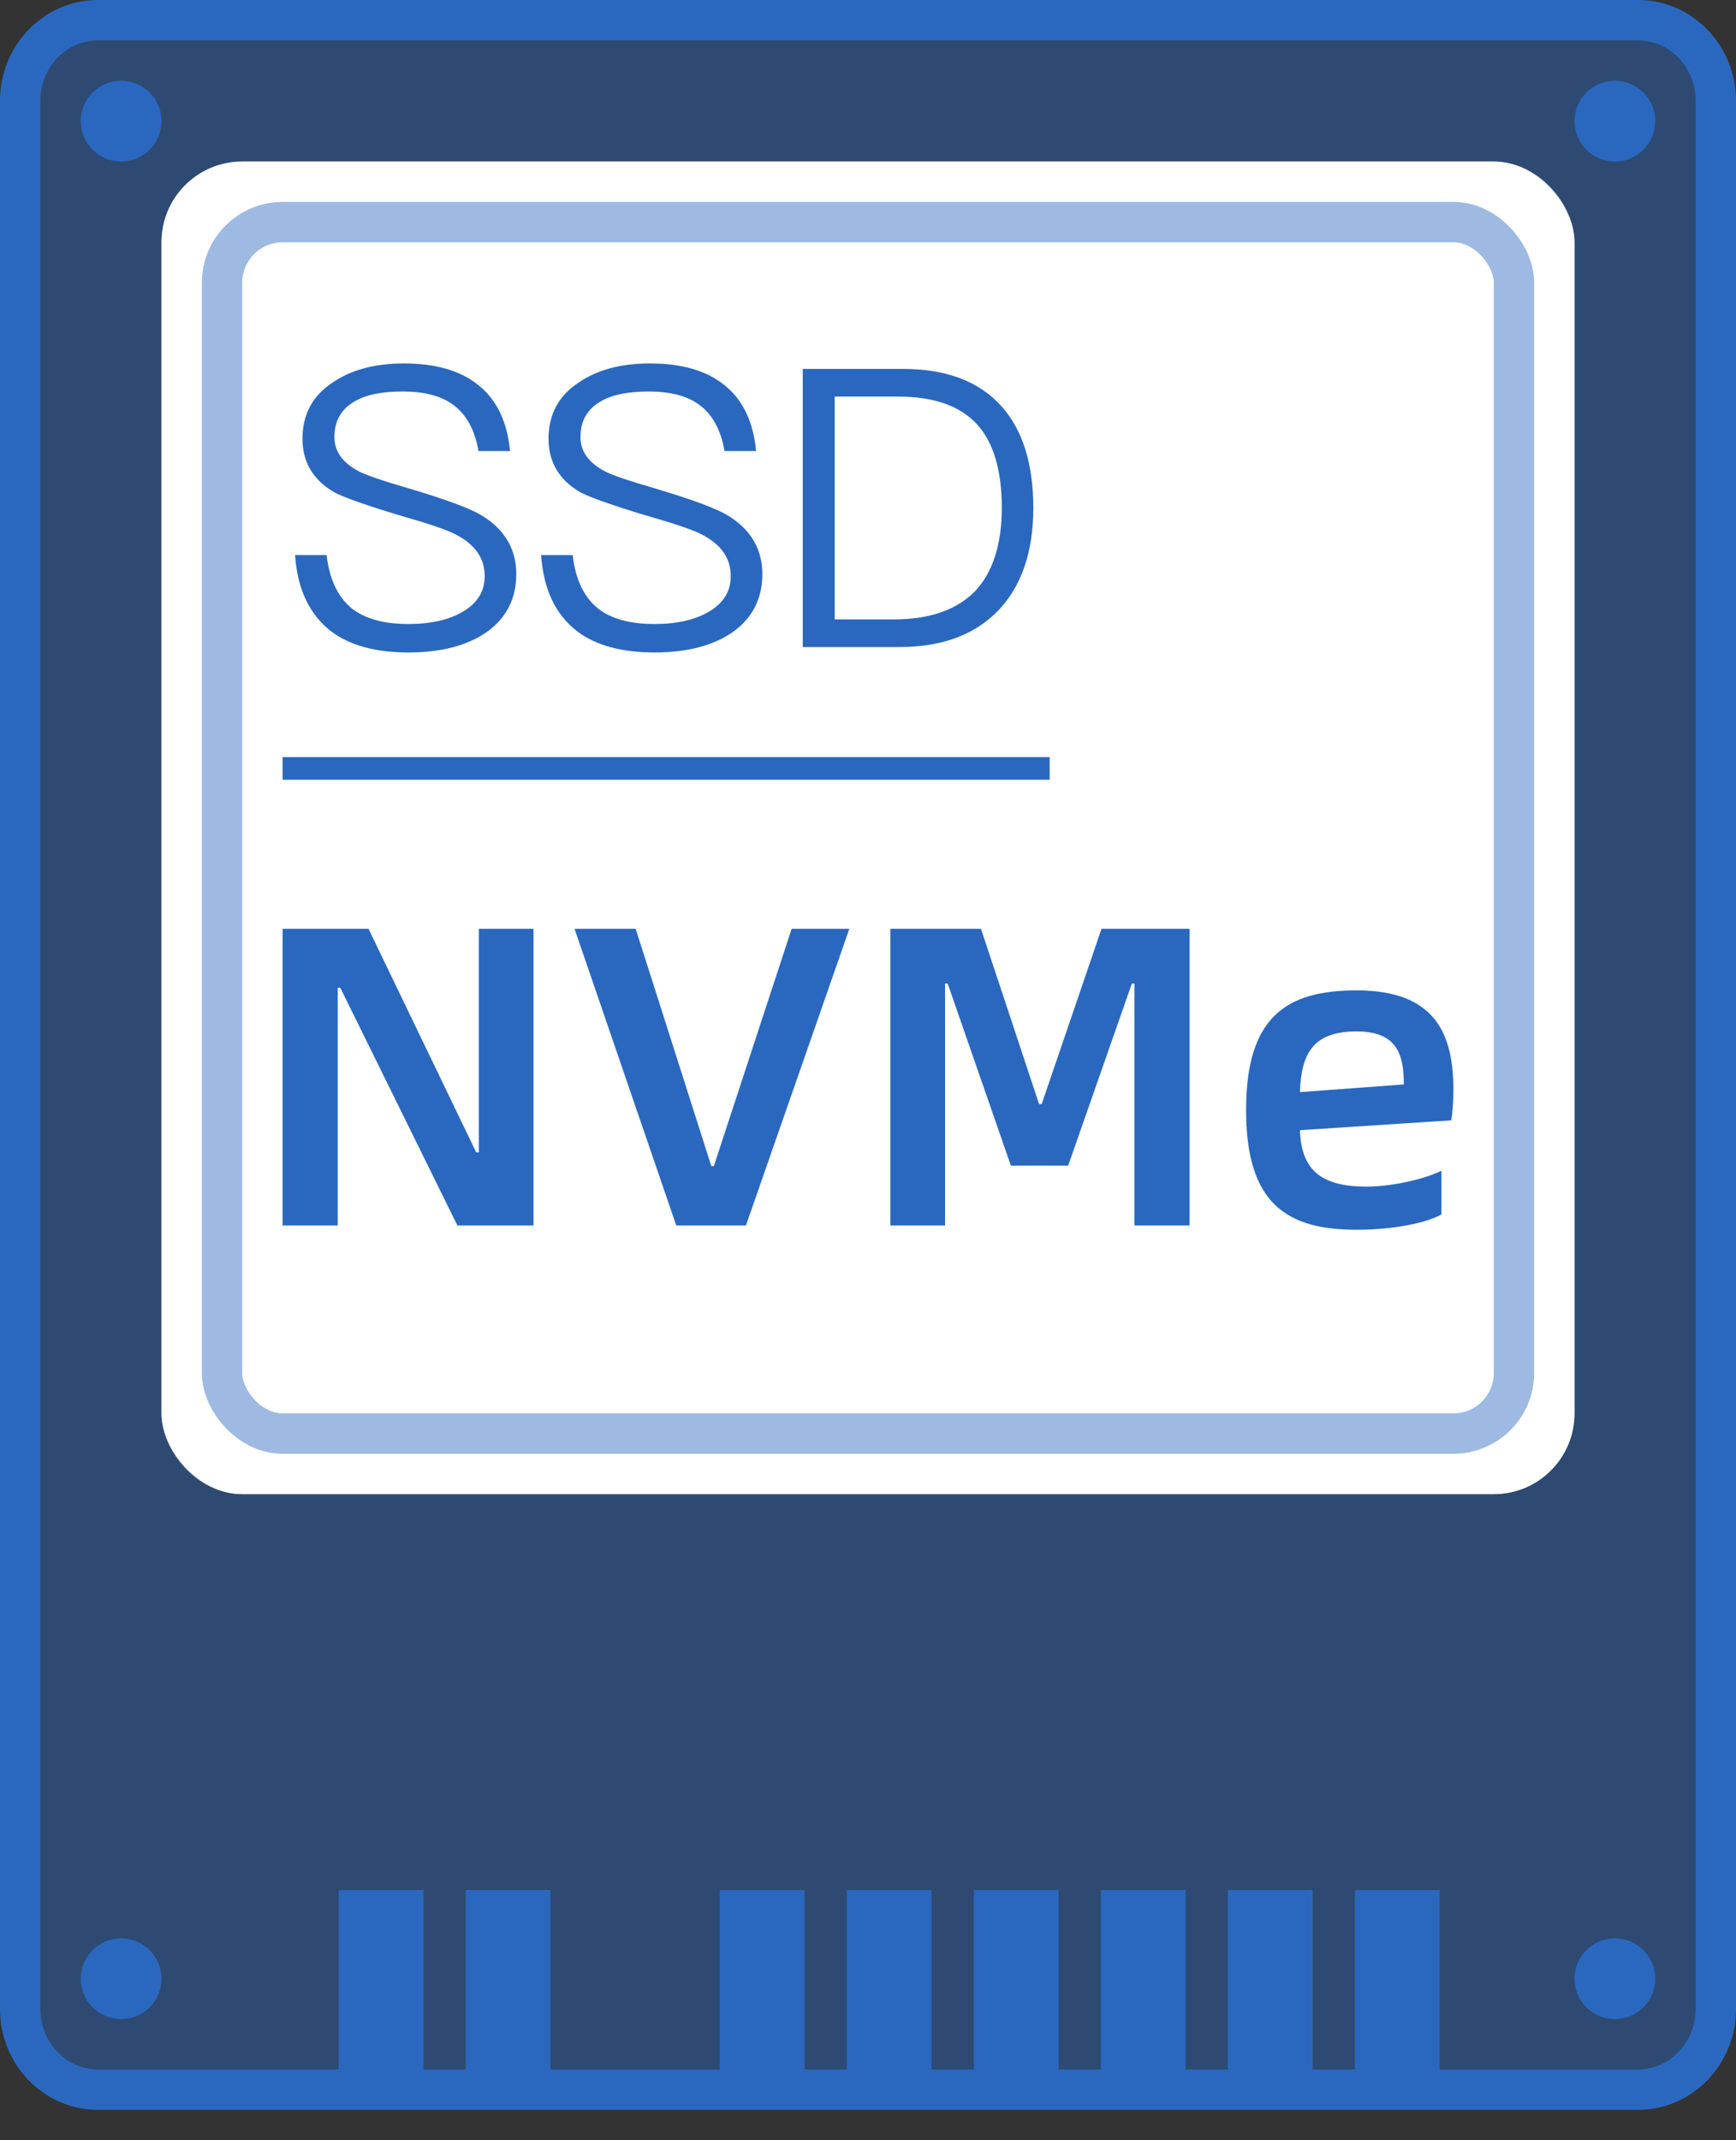 <svg width="43" height="53" viewBox="0 0 43 53" fill="none" xmlns="http://www.w3.org/2000/svg">
<rect x="0" y="0" width="43" height="53" fill="#333333" stroke="none"/>
<path d="M0.5 2.499C0.5 1.381 1.376 0.5 2.424 0.5H40.576C41.624 0.5 42.5 1.381 42.5 2.499V49.748C42.5 50.866 41.624 51.747 40.576 51.747H2.424C1.376 51.747 0.5 50.866 0.5 49.748V2.499Z" fill="#2A68BF" fill-opacity="0.45" stroke="#2A68BF"/>
<rect x="8.391" y="46.804" width="2.098" height="5.196" fill="#2A68BF"/>
<rect x="11.537" y="46.804" width="2.098" height="5.196" fill="#2A68BF"/>
<rect x="17.829" y="46.804" width="2.098" height="5.196" fill="#2A68BF"/>
<rect x="20.976" y="46.804" width="2.098" height="5.196" fill="#2A68BF"/>
<rect x="24.122" y="46.804" width="2.098" height="5.196" fill="#2A68BF"/>
<rect x="27.269" y="46.804" width="2.098" height="5.196" fill="#2A68BF"/>
<rect x="30.414" y="46.804" width="2.098" height="5.196" fill="#2A68BF"/>
<rect x="33.56" y="46.804" width="2.098" height="5.196" fill="#2A68BF"/>
<rect x="4" y="4" width="35" height="33" rx="2" fill="white"/>
<rect x="4.5" y="4.5" width="34" height="32" rx="1.5" stroke="white" stroke-opacity="0.45"/>
<rect x="5" y="5" width="33" height="31" rx="2" fill="white"/>
<rect x="5.5" y="5.5" width="32" height="30" rx="1.5" stroke="#2A68BF" stroke-opacity="0.45"/>
<path d="M7 30.348V23H9.128L11.796 28.537H11.86V23H13.215V30.348H11.33L8.429 24.461H8.366V30.348H7Z" fill="#2A68BF"/>
<path d="M16.751 30.348L14.231 23H15.745L17.619 28.876H17.682L19.609 23H21.038L18.476 30.348H16.751Z" fill="#2A68BF"/>
<path d="M22.054 30.348V23H24.298L25.738 27.341H25.802L27.284 23H29.465V30.348H28.099V24.355H28.036L26.458 28.865H25.039L23.473 24.355H23.409V30.348H22.054Z" fill="#2A68BF"/>
<path d="M36 26.991C36 27.277 35.979 27.542 35.947 27.743L32.199 27.987C32.231 28.95 32.697 29.384 33.84 29.384C34.528 29.384 35.312 29.183 35.704 28.992V30.072C35.365 30.273 34.539 30.453 33.607 30.453C31.871 30.453 30.865 29.808 30.865 27.489C30.865 25.17 31.871 24.525 33.607 24.525C35.587 24.525 36 25.647 36 26.991ZM32.199 27.044L34.772 26.854C34.772 26.144 34.624 25.541 33.607 25.541C32.548 25.541 32.231 26.06 32.199 27.044Z" fill="#2A68BF"/>
<circle cx="3" cy="3" r="1" fill="#2A68BF"/>
<circle cx="3" cy="49" r="1" fill="#2A68BF"/>
<circle cx="40" cy="3" r="1" fill="#2A68BF"/>
<circle cx="40" cy="49" r="1" fill="#2A68BF"/>
<path d="M10.01 9C10.781 9 11.399 9.174 11.842 9.531C12.306 9.897 12.566 10.447 12.633 11.17H11.852C11.765 10.669 11.572 10.302 11.273 10.061C10.965 9.81 10.53 9.695 9.971 9.695C9.46 9.695 9.064 9.772 8.775 9.945C8.447 10.138 8.283 10.428 8.283 10.823C8.283 11.17 8.476 11.45 8.871 11.662C9.045 11.759 9.469 11.903 10.135 12.097C11.042 12.367 11.64 12.588 11.929 12.762C12.498 13.109 12.788 13.592 12.788 14.219C12.788 14.817 12.547 15.299 12.064 15.646C11.582 15.984 10.936 16.157 10.116 16.157C9.305 16.157 8.669 15.984 8.206 15.637C7.666 15.222 7.367 14.595 7.309 13.746H8.09C8.158 14.344 8.37 14.788 8.717 15.068C9.035 15.318 9.498 15.453 10.116 15.453C10.675 15.453 11.138 15.347 11.486 15.135C11.833 14.923 12.006 14.633 12.006 14.267C12.006 13.833 11.775 13.495 11.322 13.254C11.129 13.138 10.637 12.974 9.865 12.752C9.035 12.502 8.505 12.309 8.283 12.193C7.752 11.884 7.492 11.441 7.492 10.862C7.492 10.264 7.743 9.791 8.254 9.463C8.707 9.154 9.296 9 10.01 9Z" fill="#2A68BF"/>
<path d="M16.105 9C16.876 9 17.494 9.174 17.937 9.531C18.4 9.897 18.661 10.447 18.728 11.17H17.947C17.86 10.669 17.667 10.302 17.368 10.061C17.059 9.81 16.625 9.695 16.066 9.695C15.555 9.695 15.159 9.772 14.87 9.945C14.542 10.138 14.378 10.428 14.378 10.823C14.378 11.17 14.571 11.45 14.966 11.662C15.14 11.759 15.564 11.903 16.23 12.097C17.137 12.367 17.735 12.588 18.024 12.762C18.593 13.109 18.883 13.592 18.883 14.219C18.883 14.817 18.642 15.299 18.159 15.646C17.677 15.984 17.03 16.157 16.211 16.157C15.4 16.157 14.764 15.984 14.301 15.637C13.761 15.222 13.461 14.595 13.403 13.746H14.185C14.252 14.344 14.465 14.788 14.812 15.068C15.13 15.318 15.593 15.453 16.211 15.453C16.77 15.453 17.233 15.347 17.58 15.135C17.928 14.923 18.101 14.633 18.101 14.267C18.101 13.833 17.87 13.495 17.416 13.254C17.224 13.138 16.732 12.974 15.96 12.752C15.13 12.502 14.6 12.309 14.378 12.193C13.847 11.884 13.587 11.441 13.587 10.862C13.587 10.264 13.838 9.791 14.349 9.463C14.802 9.154 15.391 9 16.105 9Z" fill="#2A68BF"/>
<path d="M19.884 9.135H22.354C23.444 9.135 24.264 9.444 24.823 10.08C25.334 10.659 25.595 11.498 25.595 12.579C25.595 13.64 25.315 14.479 24.765 15.077C24.186 15.704 23.357 16.023 22.276 16.023H19.884V9.135ZM20.675 9.82V15.338H22.142C23.039 15.338 23.714 15.096 24.167 14.624C24.592 14.161 24.814 13.476 24.814 12.579C24.814 11.653 24.611 10.968 24.215 10.524C23.791 10.051 23.135 9.82 22.228 9.82H20.675Z" fill="#2A68BF"/>
<path d="M7 18.749H26V19.309H7V18.749Z" fill="#2A68BF"/>
</svg>
